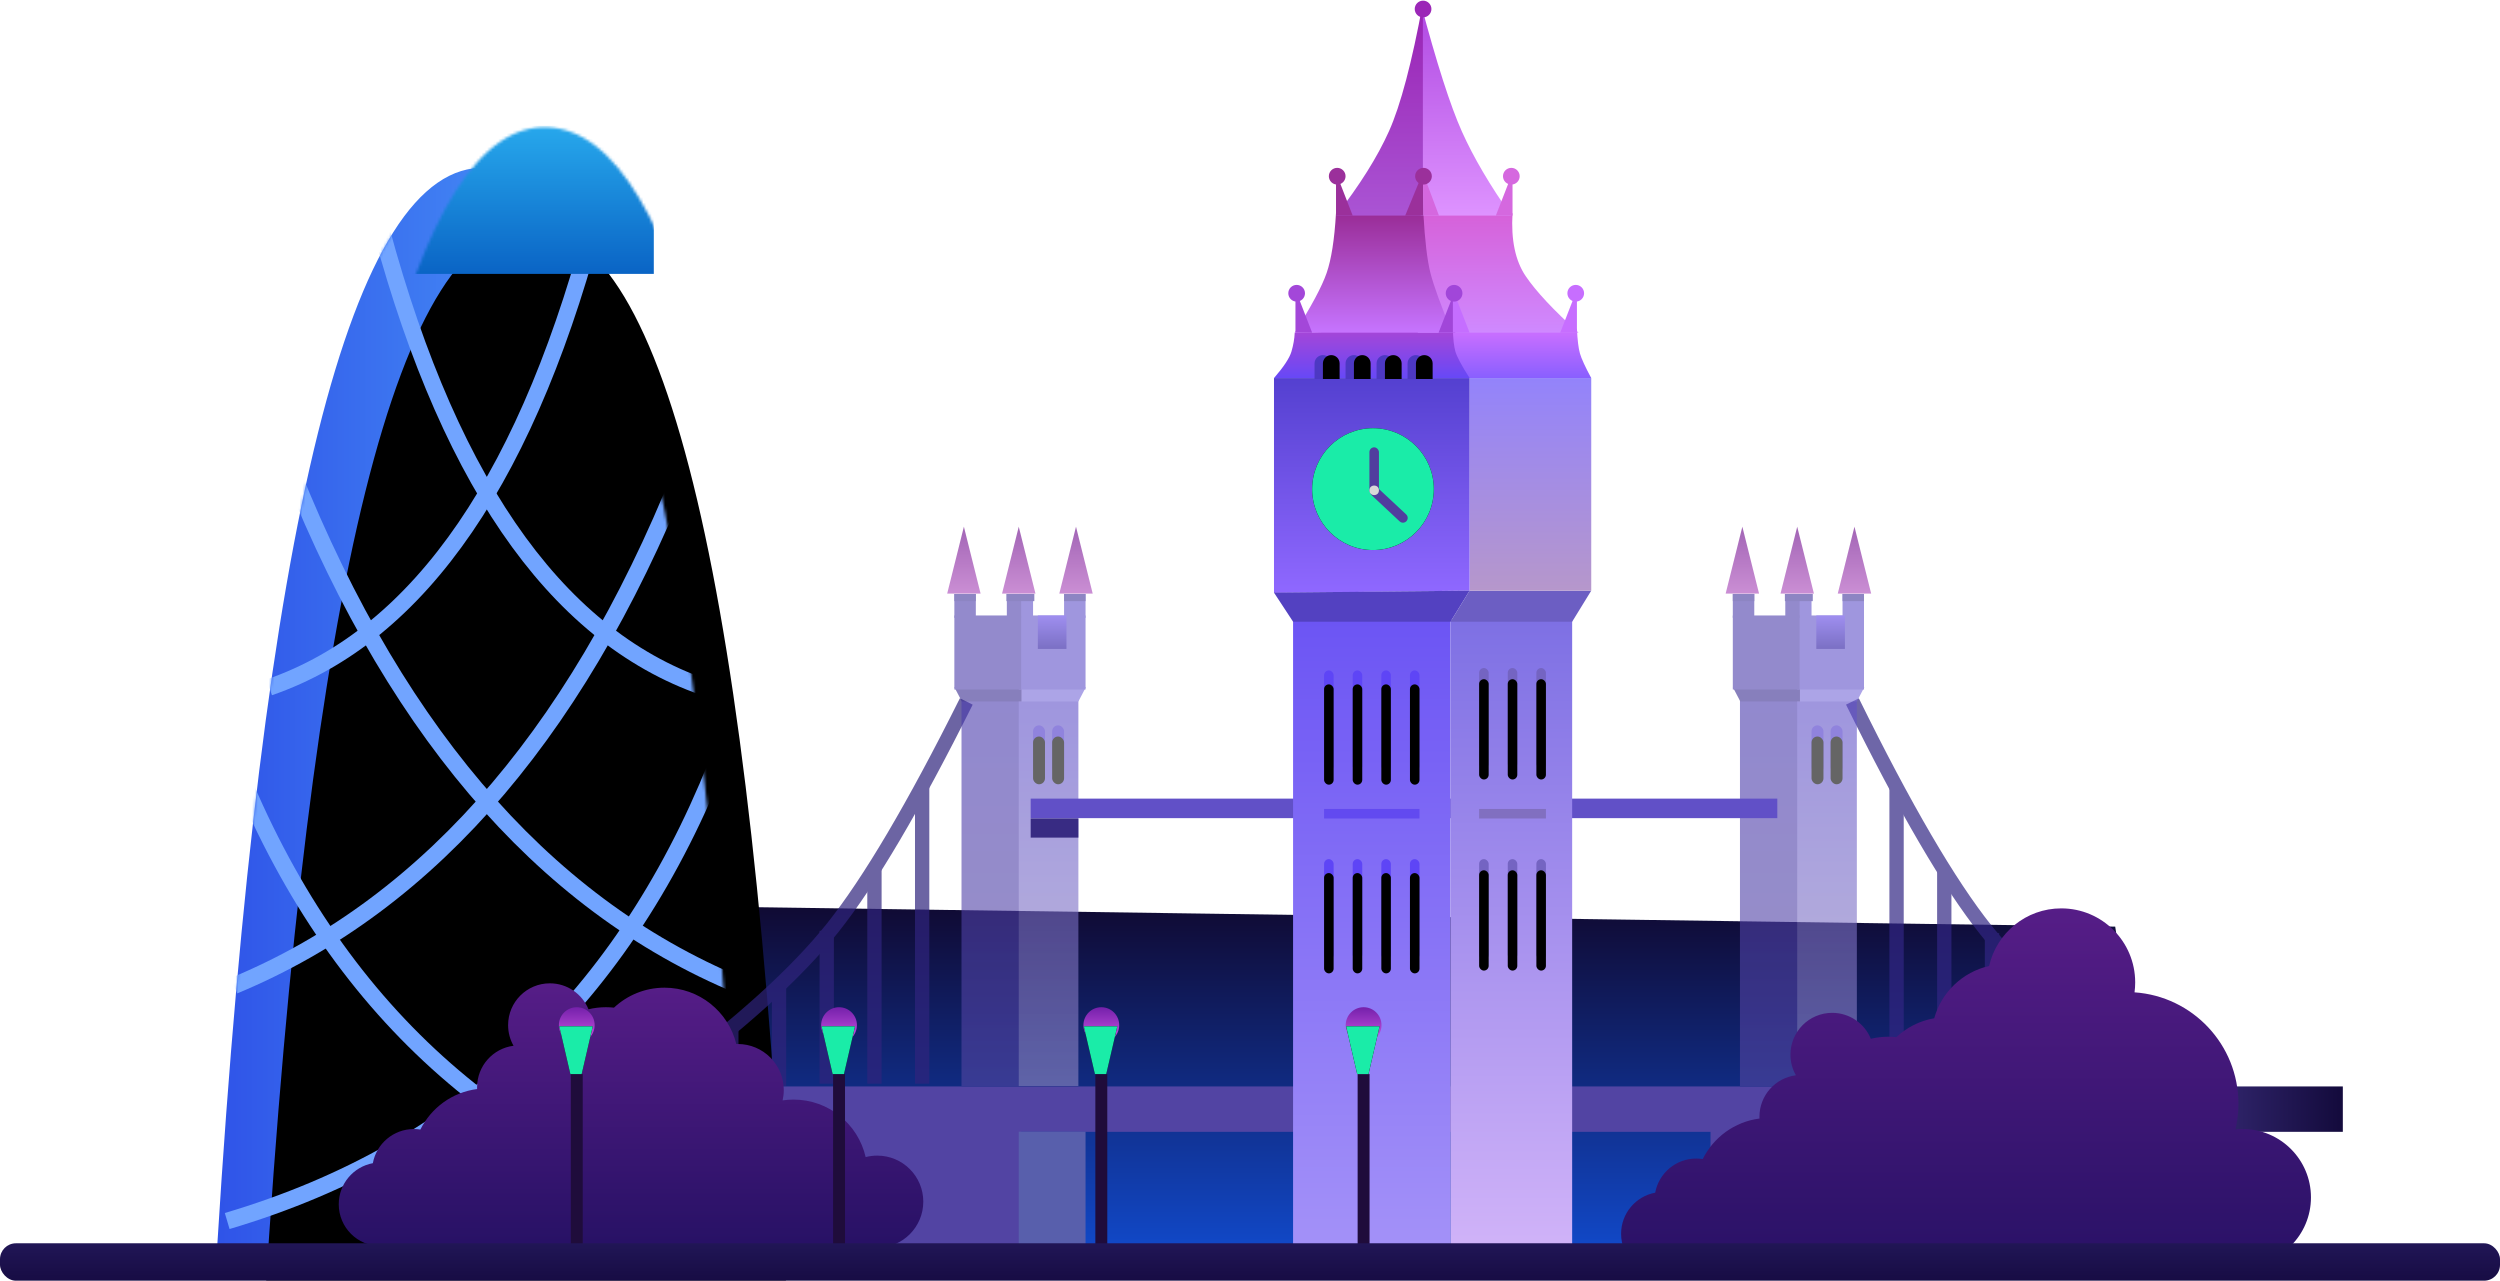 <?xml version="1.0" encoding="UTF-8"?>
<svg width="896px" height="459px" viewBox="0 0 896 459" version="1.1" xmlns="http://www.w3.org/2000/svg" xmlns:xlink="http://www.w3.org/1999/xlink">
    <!-- Generator: Sketch 55.2 (78181) - https://sketchapp.com -->
    <title>Illustration Copy</title>
    <desc>Created with Sketch.</desc>
    <defs>
        <linearGradient x1="50%" y1="0.137%" x2="50%" y2="100%" id="linearGradient-1">
            <stop stop-color="#100A33" offset="0%"></stop>
            <stop stop-color="#1150DA" offset="100%"></stop>
        </linearGradient>
        <linearGradient x1="100%" y1="50%" x2="0.127%" y2="50%" id="linearGradient-2">
            <stop stop-color="#54B4FF" offset="0%"></stop>
            <stop stop-color="#2F53E8" offset="100%"></stop>
        </linearGradient>
        <path d="M96.177,0.52 C144.247,2.518 174.597,131.218 187.225,386.62 L0,386.62 C16.049,127.222 48.108,-1.478 96.177,0.52 Z" id="path-3"></path>
        <filter x="-5.6%" y="-2.7%" width="111.2%" height="105.4%" filterUnits="objectBoundingBox" id="filter-5">
            <feOffset dx="17" dy="21" in="SourceAlpha" result="shadowOffsetInner1"></feOffset>
            <feComposite in="shadowOffsetInner1" in2="SourceAlpha" operator="arithmetic" k2="-1" k3="1" result="shadowInnerInner1"></feComposite>
            <feColorMatrix values="0 0 0 0 0.236   0 0 0 0 0.459   0 0 0 0 0.969  0 0 0 1 0" type="matrix" in="shadowInnerInner1"></feColorMatrix>
        </filter>
        <linearGradient x1="50%" y1="0%" x2="50%" y2="100%" id="linearGradient-6">
            <stop stop-color="#27A8EC" offset="0%"></stop>
            <stop stop-color="#0A64C5" offset="100%"></stop>
        </linearGradient>
        <linearGradient x1="100%" y1="50%" x2="85.995%" y2="50%" id="linearGradient-7">
            <stop stop-color="#140B3D" offset="0%"></stop>
            <stop stop-color="#5244A3" offset="100%"></stop>
        </linearGradient>
        <linearGradient x1="50%" y1="0%" x2="50%" y2="100%" id="linearGradient-8">
            <stop stop-color="#4A3BAE" offset="0%"></stop>
            <stop stop-color="#5345A0" offset="100%"></stop>
        </linearGradient>
        <linearGradient x1="50%" y1="0%" x2="50%" y2="100%" id="linearGradient-9">
            <stop stop-color="#5F50C9" offset="0%"></stop>
            <stop stop-color="#9288C2" offset="100%"></stop>
        </linearGradient>
        <rect id="path-10" x="37.616" y="71.2" width="4.275" height="17.122" rx="2.137"></rect>
        <filter x="-46.8%" y="-11.7%" width="193.6%" height="123.4%" filterUnits="objectBoundingBox" id="filter-11">
            <feOffset dx="0" dy="4" in="SourceAlpha" result="shadowOffsetInner1"></feOffset>
            <feComposite in="shadowOffsetInner1" in2="SourceAlpha" operator="arithmetic" k2="-1" k3="1" result="shadowInnerInner1"></feComposite>
            <feColorMatrix values="0 0 0 0 0.215   0 0 0 0 0.142   0 0 0 0 0.638  0 0 0 1 0" type="matrix" in="shadowInnerInner1"></feColorMatrix>
        </filter>
        <rect id="path-12" x="30.777" y="71.2" width="4.275" height="17.122" rx="2.137"></rect>
        <filter x="-46.8%" y="-11.7%" width="193.6%" height="123.4%" filterUnits="objectBoundingBox" id="filter-13">
            <feOffset dx="0" dy="4" in="SourceAlpha" result="shadowOffsetInner1"></feOffset>
            <feComposite in="shadowOffsetInner1" in2="SourceAlpha" operator="arithmetic" k2="-1" k3="1" result="shadowInnerInner1"></feComposite>
            <feColorMatrix values="0 0 0 0 0.215   0 0 0 0 0.142   0 0 0 0 0.638  0 0 0 1 0" type="matrix" in="shadowInnerInner1"></feColorMatrix>
        </filter>
        <linearGradient x1="50%" y1="0%" x2="50%" y2="100%" id="linearGradient-14">
            <stop stop-color="#650085" offset="0%"></stop>
            <stop stop-color="#A844B8" offset="100%"></stop>
        </linearGradient>
        <linearGradient x1="50%" y1="0%" x2="50%" y2="100%" id="linearGradient-15">
            <stop stop-color="#6045E6" offset="0%"></stop>
            <stop stop-color="#24129D" offset="100%"></stop>
        </linearGradient>
        <rect id="path-16" x="37.616" y="71.2" width="4.275" height="17.122" rx="2.137"></rect>
        <filter x="-46.8%" y="-11.7%" width="193.6%" height="123.4%" filterUnits="objectBoundingBox" id="filter-17">
            <feOffset dx="0" dy="4" in="SourceAlpha" result="shadowOffsetInner1"></feOffset>
            <feComposite in="shadowOffsetInner1" in2="SourceAlpha" operator="arithmetic" k2="-1" k3="1" result="shadowInnerInner1"></feComposite>
            <feColorMatrix values="0 0 0 0 0.215   0 0 0 0 0.142   0 0 0 0 0.638  0 0 0 1 0" type="matrix" in="shadowInnerInner1"></feColorMatrix>
        </filter>
        <rect id="path-18" x="30.777" y="71.2" width="4.275" height="17.122" rx="2.137"></rect>
        <filter x="-46.8%" y="-11.7%" width="193.6%" height="123.4%" filterUnits="objectBoundingBox" id="filter-19">
            <feOffset dx="0" dy="4" in="SourceAlpha" result="shadowOffsetInner1"></feOffset>
            <feComposite in="shadowOffsetInner1" in2="SourceAlpha" operator="arithmetic" k2="-1" k3="1" result="shadowInnerInner1"></feComposite>
            <feColorMatrix values="0 0 0 0 0.215   0 0 0 0 0.142   0 0 0 0 0.638  0 0 0 1 0" type="matrix" in="shadowInnerInner1"></feColorMatrix>
        </filter>
        <linearGradient x1="50%" y1="0%" x2="50%" y2="100%" id="linearGradient-20">
            <stop stop-color="#6C55F4" offset="0%"></stop>
            <stop stop-color="#A391F8" offset="100%"></stop>
        </linearGradient>
        <rect id="path-21" x="0" y="0" width="3.42" height="35.956" rx="1.71"></rect>
        <filter x="-73.1%" y="-7.0%" width="246.2%" height="113.9%" filterUnits="objectBoundingBox" id="filter-22">
            <feOffset dx="0" dy="5" in="SourceAlpha" result="shadowOffsetInner1"></feOffset>
            <feComposite in="shadowOffsetInner1" in2="SourceAlpha" operator="arithmetic" k2="-1" k3="1" result="shadowInnerInner1"></feComposite>
            <feColorMatrix values="0 0 0 0 0.26   0 0 0 0 0.159   0 0 0 0 0.874  0 0 0 1 0" type="matrix" in="shadowInnerInner1"></feColorMatrix>
        </filter>
        <rect id="path-23" x="30.777" y="0" width="3.42" height="35.956" rx="1.71"></rect>
        <filter x="-73.1%" y="-7.0%" width="246.2%" height="113.9%" filterUnits="objectBoundingBox" id="filter-24">
            <feOffset dx="0" dy="5" in="SourceAlpha" result="shadowOffsetInner1"></feOffset>
            <feComposite in="shadowOffsetInner1" in2="SourceAlpha" operator="arithmetic" k2="-1" k3="1" result="shadowInnerInner1"></feComposite>
            <feColorMatrix values="0 0 0 0 0.26   0 0 0 0 0.159   0 0 0 0 0.874  0 0 0 1 0" type="matrix" in="shadowInnerInner1"></feColorMatrix>
        </filter>
        <rect id="path-25" x="10.259" y="0" width="3.42" height="35.956" rx="1.71"></rect>
        <filter x="-73.1%" y="-7.0%" width="246.2%" height="113.9%" filterUnits="objectBoundingBox" id="filter-26">
            <feOffset dx="0" dy="5" in="SourceAlpha" result="shadowOffsetInner1"></feOffset>
            <feComposite in="shadowOffsetInner1" in2="SourceAlpha" operator="arithmetic" k2="-1" k3="1" result="shadowInnerInner1"></feComposite>
            <feColorMatrix values="0 0 0 0 0.26   0 0 0 0 0.159   0 0 0 0 0.874  0 0 0 1 0" type="matrix" in="shadowInnerInner1"></feColorMatrix>
        </filter>
        <rect id="path-27" x="20.518" y="0" width="3.42" height="35.956" rx="1.71"></rect>
        <filter x="-73.1%" y="-7.0%" width="246.2%" height="113.9%" filterUnits="objectBoundingBox" id="filter-28">
            <feOffset dx="0" dy="5" in="SourceAlpha" result="shadowOffsetInner1"></feOffset>
            <feComposite in="shadowOffsetInner1" in2="SourceAlpha" operator="arithmetic" k2="-1" k3="1" result="shadowInnerInner1"></feComposite>
            <feColorMatrix values="0 0 0 0 0.26   0 0 0 0 0.159   0 0 0 0 0.874  0 0 0 1 0" type="matrix" in="shadowInnerInner1"></feColorMatrix>
        </filter>
        <rect id="path-29" x="0" y="0" width="3.42" height="35.956" rx="1.71"></rect>
        <filter x="-73.1%" y="-7.0%" width="246.2%" height="113.9%" filterUnits="objectBoundingBox" id="filter-30">
            <feOffset dx="0" dy="5" in="SourceAlpha" result="shadowOffsetInner1"></feOffset>
            <feComposite in="shadowOffsetInner1" in2="SourceAlpha" operator="arithmetic" k2="-1" k3="1" result="shadowInnerInner1"></feComposite>
            <feColorMatrix values="0 0 0 0 0.26   0 0 0 0 0.159   0 0 0 0 0.874  0 0 0 1 0" type="matrix" in="shadowInnerInner1"></feColorMatrix>
        </filter>
        <rect id="path-31" x="30.777" y="0" width="3.42" height="35.956" rx="1.71"></rect>
        <filter x="-73.1%" y="-7.0%" width="246.2%" height="113.9%" filterUnits="objectBoundingBox" id="filter-32">
            <feOffset dx="0" dy="5" in="SourceAlpha" result="shadowOffsetInner1"></feOffset>
            <feComposite in="shadowOffsetInner1" in2="SourceAlpha" operator="arithmetic" k2="-1" k3="1" result="shadowInnerInner1"></feComposite>
            <feColorMatrix values="0 0 0 0 0.26   0 0 0 0 0.159   0 0 0 0 0.874  0 0 0 1 0" type="matrix" in="shadowInnerInner1"></feColorMatrix>
        </filter>
        <rect id="path-33" x="10.259" y="0" width="3.42" height="35.956" rx="1.71"></rect>
        <filter x="-73.1%" y="-7.0%" width="246.2%" height="113.9%" filterUnits="objectBoundingBox" id="filter-34">
            <feOffset dx="0" dy="5" in="SourceAlpha" result="shadowOffsetInner1"></feOffset>
            <feComposite in="shadowOffsetInner1" in2="SourceAlpha" operator="arithmetic" k2="-1" k3="1" result="shadowInnerInner1"></feComposite>
            <feColorMatrix values="0 0 0 0 0.26   0 0 0 0 0.159   0 0 0 0 0.874  0 0 0 1 0" type="matrix" in="shadowInnerInner1"></feColorMatrix>
        </filter>
        <rect id="path-35" x="20.518" y="0" width="3.42" height="35.956" rx="1.71"></rect>
        <filter x="-73.1%" y="-7.0%" width="246.2%" height="113.9%" filterUnits="objectBoundingBox" id="filter-36">
            <feOffset dx="0" dy="5" in="SourceAlpha" result="shadowOffsetInner1"></feOffset>
            <feComposite in="shadowOffsetInner1" in2="SourceAlpha" operator="arithmetic" k2="-1" k3="1" result="shadowInnerInner1"></feComposite>
            <feColorMatrix values="0 0 0 0 0.26   0 0 0 0 0.159   0 0 0 0 0.874  0 0 0 1 0" type="matrix" in="shadowInnerInner1"></feColorMatrix>
        </filter>
        <linearGradient x1="50%" y1="0%" x2="50%" y2="99.116%" id="linearGradient-37">
            <stop stop-color="#7E70E4" offset="0%"></stop>
            <stop stop-color="#CFB2F8" offset="100%"></stop>
        </linearGradient>
        <rect id="path-38" x="0" y="0" width="3.42" height="35.956" rx="1.71"></rect>
        <filter x="-58.5%" y="-5.6%" width="217.0%" height="111.1%" filterUnits="objectBoundingBox" id="filter-39">
            <feOffset dx="0" dy="4" in="SourceAlpha" result="shadowOffsetInner1"></feOffset>
            <feComposite in="shadowOffsetInner1" in2="SourceAlpha" operator="arithmetic" k2="-1" k3="1" result="shadowInnerInner1"></feComposite>
            <feColorMatrix values="0 0 0 0 0.388   0 0 0 0 0.321   0 0 0 0 0.719  0 0 0 1 0" type="matrix" in="shadowInnerInner1"></feColorMatrix>
        </filter>
        <rect id="path-40" x="10.259" y="0" width="3.42" height="35.956" rx="1.71"></rect>
        <filter x="-58.5%" y="-5.6%" width="217.0%" height="111.1%" filterUnits="objectBoundingBox" id="filter-41">
            <feOffset dx="0" dy="4" in="SourceAlpha" result="shadowOffsetInner1"></feOffset>
            <feComposite in="shadowOffsetInner1" in2="SourceAlpha" operator="arithmetic" k2="-1" k3="1" result="shadowInnerInner1"></feComposite>
            <feColorMatrix values="0 0 0 0 0.388   0 0 0 0 0.321   0 0 0 0 0.719  0 0 0 1 0" type="matrix" in="shadowInnerInner1"></feColorMatrix>
        </filter>
        <rect id="path-42" x="20.518" y="0" width="3.42" height="35.956" rx="1.71"></rect>
        <filter x="-58.5%" y="-5.6%" width="217.0%" height="111.1%" filterUnits="objectBoundingBox" id="filter-43">
            <feOffset dx="0" dy="4" in="SourceAlpha" result="shadowOffsetInner1"></feOffset>
            <feComposite in="shadowOffsetInner1" in2="SourceAlpha" operator="arithmetic" k2="-1" k3="1" result="shadowInnerInner1"></feComposite>
            <feColorMatrix values="0 0 0 0 0.388   0 0 0 0 0.321   0 0 0 0 0.719  0 0 0 1 0" type="matrix" in="shadowInnerInner1"></feColorMatrix>
        </filter>
        <rect id="path-44" x="0" y="0" width="3.42" height="35.956" rx="1.71"></rect>
        <filter x="-58.5%" y="-5.6%" width="217.0%" height="111.1%" filterUnits="objectBoundingBox" id="filter-45">
            <feOffset dx="0" dy="4" in="SourceAlpha" result="shadowOffsetInner1"></feOffset>
            <feComposite in="shadowOffsetInner1" in2="SourceAlpha" operator="arithmetic" k2="-1" k3="1" result="shadowInnerInner1"></feComposite>
            <feColorMatrix values="0 0 0 0 0.388   0 0 0 0 0.321   0 0 0 0 0.719  0 0 0 1 0" type="matrix" in="shadowInnerInner1"></feColorMatrix>
        </filter>
        <rect id="path-46" x="10.259" y="0" width="3.42" height="35.956" rx="1.71"></rect>
        <filter x="-58.5%" y="-5.6%" width="217.0%" height="111.1%" filterUnits="objectBoundingBox" id="filter-47">
            <feOffset dx="0" dy="4" in="SourceAlpha" result="shadowOffsetInner1"></feOffset>
            <feComposite in="shadowOffsetInner1" in2="SourceAlpha" operator="arithmetic" k2="-1" k3="1" result="shadowInnerInner1"></feComposite>
            <feColorMatrix values="0 0 0 0 0.388   0 0 0 0 0.321   0 0 0 0 0.719  0 0 0 1 0" type="matrix" in="shadowInnerInner1"></feColorMatrix>
        </filter>
        <rect id="path-48" x="20.518" y="0" width="3.42" height="35.956" rx="1.71"></rect>
        <filter x="-58.5%" y="-5.6%" width="217.0%" height="111.1%" filterUnits="objectBoundingBox" id="filter-49">
            <feOffset dx="0" dy="4" in="SourceAlpha" result="shadowOffsetInner1"></feOffset>
            <feComposite in="shadowOffsetInner1" in2="SourceAlpha" operator="arithmetic" k2="-1" k3="1" result="shadowInnerInner1"></feComposite>
            <feColorMatrix values="0 0 0 0 0.388   0 0 0 0 0.321   0 0 0 0 0.719  0 0 0 1 0" type="matrix" in="shadowInnerInner1"></feColorMatrix>
        </filter>
        <linearGradient x1="50%" y1="0%" x2="50%" y2="100%" id="linearGradient-50">
            <stop stop-color="#9383FB" offset="0%"></stop>
            <stop stop-color="#B697CB" offset="100%"></stop>
        </linearGradient>
        <linearGradient x1="50%" y1="0%" x2="50%" y2="100%" id="linearGradient-51">
            <stop stop-color="#5440D0" offset="0%"></stop>
            <stop stop-color="#8F68FF" offset="100%"></stop>
        </linearGradient>
        <ellipse id="path-52" cx="35.479" cy="176.304" rx="21.8" ry="21.83"></ellipse>
        <filter x="-48.2%" y="-48.1%" width="196.3%" height="196.2%" filterUnits="objectBoundingBox" id="filter-53">
            <feOffset dx="0" dy="0" in="SourceAlpha" result="shadowOffsetOuter1"></feOffset>
            <feGaussianBlur stdDeviation="7" in="shadowOffsetOuter1" result="shadowBlurOuter1"></feGaussianBlur>
            <feColorMatrix values="0 0 0 0 0.102   0 0 0 0 0.925   0 0 0 0 0.659  0 0 0 1 0" type="matrix" in="shadowBlurOuter1"></feColorMatrix>
        </filter>
        <linearGradient x1="50%" y1="0%" x2="50%" y2="100%" id="linearGradient-54">
            <stop stop-color="#CE70FF" offset="0%"></stop>
            <stop stop-color="#895FFF" offset="100%"></stop>
        </linearGradient>
        <linearGradient x1="50%" y1="0%" x2="50%" y2="98.492%" id="linearGradient-55">
            <stop stop-color="#A946D6" offset="0%"></stop>
            <stop stop-color="#6848F6" offset="100%"></stop>
        </linearGradient>
        <path d="M17.526,128.271 C19.178,128.271 20.518,129.61 20.518,131.263 L20.518,136.832 L14.533,136.832 L14.533,131.263 C14.533,129.61 15.873,128.271 17.526,128.271 Z" id="path-56"></path>
        <filter x="-25.1%" y="-17.5%" width="150.1%" height="135.0%" filterUnits="objectBoundingBox" id="filter-57">
            <feOffset dx="3" dy="0" in="SourceAlpha" result="shadowOffsetInner1"></feOffset>
            <feComposite in="shadowOffsetInner1" in2="SourceAlpha" operator="arithmetic" k2="-1" k3="1" result="shadowInnerInner1"></feComposite>
            <feColorMatrix values="0 0 0 0 0.236   0 0 0 0 0.187   0 0 0 0 0.503  0 0 0 1 0" type="matrix" in="shadowInnerInner1"></feColorMatrix>
        </filter>
        <path d="M28.64,128.271 C30.292,128.271 31.632,129.61 31.632,131.263 L31.632,136.832 L25.647,136.832 L25.647,131.263 C25.647,129.61 26.987,128.271 28.64,128.271 Z" id="path-58"></path>
        <filter x="-25.1%" y="-17.5%" width="150.1%" height="135.0%" filterUnits="objectBoundingBox" id="filter-59">
            <feOffset dx="3" dy="0" in="SourceAlpha" result="shadowOffsetInner1"></feOffset>
            <feComposite in="shadowOffsetInner1" in2="SourceAlpha" operator="arithmetic" k2="-1" k3="1" result="shadowInnerInner1"></feComposite>
            <feColorMatrix values="0 0 0 0 0.236   0 0 0 0 0.187   0 0 0 0 0.503  0 0 0 1 0" type="matrix" in="shadowInnerInner1"></feColorMatrix>
        </filter>
        <path d="M39.753,128.271 C41.406,128.271 42.746,129.61 42.746,131.263 L42.746,136.832 L36.761,136.832 L36.761,131.263 C36.761,129.61 38.101,128.271 39.753,128.271 Z" id="path-60"></path>
        <filter x="-25.1%" y="-17.5%" width="150.1%" height="135.0%" filterUnits="objectBoundingBox" id="filter-61">
            <feOffset dx="3" dy="0" in="SourceAlpha" result="shadowOffsetInner1"></feOffset>
            <feComposite in="shadowOffsetInner1" in2="SourceAlpha" operator="arithmetic" k2="-1" k3="1" result="shadowInnerInner1"></feComposite>
            <feColorMatrix values="0 0 0 0 0.236   0 0 0 0 0.187   0 0 0 0 0.503  0 0 0 1 0" type="matrix" in="shadowInnerInner1"></feColorMatrix>
        </filter>
        <path d="M50.867,128.271 C52.52,128.271 53.859,129.61 53.859,131.263 L53.859,136.832 L47.875,136.832 L47.875,131.263 C47.875,129.61 49.215,128.271 50.867,128.271 Z" id="path-62"></path>
        <filter x="-25.1%" y="-17.5%" width="150.1%" height="135.0%" filterUnits="objectBoundingBox" id="filter-63">
            <feOffset dx="3" dy="0" in="SourceAlpha" result="shadowOffsetInner1"></feOffset>
            <feComposite in="shadowOffsetInner1" in2="SourceAlpha" operator="arithmetic" k2="-1" k3="1" result="shadowInnerInner1"></feComposite>
            <feColorMatrix values="0 0 0 0 0.236   0 0 0 0 0.187   0 0 0 0 0.503  0 0 0 1 0" type="matrix" in="shadowInnerInner1"></feColorMatrix>
        </filter>
        <linearGradient x1="50%" y1="0%" x2="50%" y2="100%" id="linearGradient-64">
            <stop stop-color="#D661D9" offset="0%"></stop>
            <stop stop-color="#CF89FF" offset="100%"></stop>
        </linearGradient>
        <linearGradient x1="50%" y1="0%" x2="50%" y2="100%" id="linearGradient-65">
            <stop stop-color="#992C96" offset="0%"></stop>
            <stop stop-color="#C674FF" offset="100%"></stop>
        </linearGradient>
        <linearGradient x1="50%" y1="0%" x2="50%" y2="100%" id="linearGradient-66">
            <stop stop-color="#AF48E1" offset="0%"></stop>
            <stop stop-color="#DE93FF" offset="100%"></stop>
        </linearGradient>
        <linearGradient x1="50%" y1="0%" x2="50%" y2="100%" id="linearGradient-67">
            <stop stop-color="#9922B3" offset="0%"></stop>
            <stop stop-color="#AA54D4" offset="100%"></stop>
        </linearGradient>
        <linearGradient x1="50%" y1="0%" x2="50%" y2="100%" id="linearGradient-68">
            <stop stop-color="#561D87" offset="0%"></stop>
            <stop stop-color="#271165" offset="100%"></stop>
        </linearGradient>
        <linearGradient x1="50%" y1="0%" x2="50%" y2="100%" id="linearGradient-69">
            <stop stop-color="#561D87" offset="0%"></stop>
            <stop stop-color="#271165" offset="100%"></stop>
        </linearGradient>
        <linearGradient x1="50%" y1="0.752%" x2="50%" y2="100%" id="linearGradient-70">
            <stop stop-color="#7521AB" offset="0%"></stop>
            <stop stop-color="#CF55E5" offset="100%"></stop>
        </linearGradient>
        <polygon id="path-71" points="1 6.849 13 6.849 9.027 23.971 4.973 23.971"></polygon>
        <filter x="-150.0%" y="-105.1%" width="400.0%" height="310.3%" filterUnits="objectBoundingBox" id="filter-72">
            <feOffset dx="0" dy="0" in="SourceAlpha" result="shadowOffsetOuter1"></feOffset>
            <feGaussianBlur stdDeviation="6" in="shadowOffsetOuter1" result="shadowBlurOuter1"></feGaussianBlur>
            <feColorMatrix values="0 0 0 0 0.102   0 0 0 0 0.925   0 0 0 0 0.659  0 0 0 1 0" type="matrix" in="shadowBlurOuter1"></feColorMatrix>
        </filter>
        <polygon id="path-73" points="1 6.849 13 6.849 9.027 23.971 4.973 23.971"></polygon>
        <filter x="-150.0%" y="-105.1%" width="400.0%" height="310.3%" filterUnits="objectBoundingBox" id="filter-74">
            <feOffset dx="0" dy="0" in="SourceAlpha" result="shadowOffsetOuter1"></feOffset>
            <feGaussianBlur stdDeviation="6" in="shadowOffsetOuter1" result="shadowBlurOuter1"></feGaussianBlur>
            <feColorMatrix values="0 0 0 0 0.102   0 0 0 0 0.925   0 0 0 0 0.659  0 0 0 1 0" type="matrix" in="shadowBlurOuter1"></feColorMatrix>
        </filter>
        <polygon id="path-75" points="1 6.849 13 6.849 9.027 23.971 4.973 23.971"></polygon>
        <filter x="-150.0%" y="-105.1%" width="400.0%" height="310.3%" filterUnits="objectBoundingBox" id="filter-76">
            <feOffset dx="0" dy="0" in="SourceAlpha" result="shadowOffsetOuter1"></feOffset>
            <feGaussianBlur stdDeviation="6" in="shadowOffsetOuter1" result="shadowBlurOuter1"></feGaussianBlur>
            <feColorMatrix values="0 0 0 0 0.102   0 0 0 0 0.925   0 0 0 0 0.659  0 0 0 1 0" type="matrix" in="shadowBlurOuter1"></feColorMatrix>
        </filter>
        <polygon id="path-77" points="1 6.849 13 6.849 9.027 23.971 4.973 23.971"></polygon>
        <filter x="-150.0%" y="-105.1%" width="400.0%" height="310.3%" filterUnits="objectBoundingBox" id="filter-78">
            <feOffset dx="0" dy="0" in="SourceAlpha" result="shadowOffsetOuter1"></feOffset>
            <feGaussianBlur stdDeviation="6" in="shadowOffsetOuter1" result="shadowBlurOuter1"></feGaussianBlur>
            <feColorMatrix values="0 0 0 0 0.102   0 0 0 0 0.925   0 0 0 0 0.659  0 0 0 1 0" type="matrix" in="shadowBlurOuter1"></feColorMatrix>
        </filter>
        <linearGradient x1="50%" y1="0%" x2="50%" y2="100%" id="linearGradient-79">
            <stop stop-color="#211656" offset="0%"></stop>
            <stop stop-color="#170C44" offset="100%"></stop>
        </linearGradient>
    </defs>
    <g id="Page-1" stroke="none" stroke-width="1" fill="none" fill-rule="evenodd">
        <g id="Grakn-Presentation1" transform="translate(-1398, -4270)">
            <g id="6th-Section" transform="translate(0, 4229)">
                <g id="Illustration-Copy" transform="translate(1398, 40)">
                    <g id="Group-45" transform="translate(77.873, 60.639)">
                        <g id="Rectangle">
                            <path d="M145.659,264.833 L680.215,272.461 C686.174,312.464 691.671,341.21 696.706,358.7 C701.742,376.19 696.245,383.473 680.215,380.55 C665.428,390.237 625.242,396.028 559.657,397.924 C372.714,403.329 272.126,382.859 160.341,382.859 C-95.574,382.859 134.853,310.479 155.473,293.105 C169.219,281.522 165.948,272.098 145.659,264.833 Z" fill="url(#linearGradient-1)"></path>
                            <mask id="mask-4" fill="white">
                                <use xlink:href="#path-3"></use>
                            </mask>
                            <g id="Mask">
                                <use fill="url(#linearGradient-2)" fill-rule="evenodd" xlink:href="#path-3"></use>
                                <use fill="black" fill-opacity="1" filter="url(#filter-5)" xlink:href="#path-3"></use>
                            </g>
                            <g id="Group-46-Copy" mask="url(#mask-4)" stroke="#71A4FF" stroke-width="5.985">
                                <g transform="translate(92.725, 196.198) scale(-1, 1) translate(-92.725, -196.198) translate(3.225, 13.698)">
                                    <path d="M12.098,86.466 C49.999,185.773 104.714,250.266 176.241,279.944" id="Path-6"></path>
                                    <path d="M0,192.198 C33.342,281.517 92.9,338.876 178.676,364.273" id="Path-6-Copy-2"></path>
                                    <path d="M0,192.198 C33.342,281.517 92.9,338.876 178.676,364.273" id="Path-6-Copy-3" transform="translate(89.338, 278.235) scale(-1, 1) translate(-89.338, -278.235) "></path>
                                    <path d="M45.44,-9.09494702e-13 C69.923,96.561 109.314,154.232 163.613,173.012" id="Path-6-Copy"></path>
                                </g>
                            </g>
                            <g id="Group-46-Copy-2" mask="url(#mask-4)" stroke="#71A4FF" stroke-width="5.985">
                                <g transform="translate(22.984, 13.698)">
                                    <path d="M0.098,86.466 C37.999,185.773 92.714,250.266 164.241,279.944" id="Path-6"></path>
                                    <path d="M33.44,-9.09494702e-13 C57.923,96.561 97.314,154.232 151.613,173.012" id="Path-6-Copy"></path>
                                </g>
                            </g>
                            <rect fill="url(#linearGradient-6)" mask="url(#mask-4)" x="22.228" y="-14.554" width="134.221" height="53.078"></rect>
                        </g>
                    </g>
                    <g id="Group-40" transform="translate(151.395, 189.766)">
                        <g id="Group-43" opacity="0.702" transform="translate(512.519, 62.639)">
                            <path d="M0,0 C18.738,38.106 34.695,65.426 47.873,81.959 C61.05,98.492 81.711,117.116 109.856,137.832" id="Path-5" stroke="#312583" stroke-width="5.13"></path>
                            <g id="Group-42" transform="translate(13.251, 30.82)" fill="#312583">
                                <rect id="Rectangle" x="0" y="0" width="5.129" height="107.012"></rect>
                                <rect id="Rectangle-Copy-72" x="17.098" y="29.963" width="5.129" height="77.049"></rect>
                                <rect id="Rectangle-Copy-73" x="51.295" y="71.056" width="5.129" height="36.812"></rect>
                                <rect id="Rectangle-Copy-74" x="34.196" y="52.222" width="5.129" height="54.79"></rect>
                                <rect id="Rectangle-Copy-75" x="68.393" y="86.466" width="5.129" height="21.402"></rect>
                            </g>
                        </g>
                        <g id="Group-43-Copy" opacity="0.704" transform="translate(139.92, 131.283) scale(-1, 1) translate(-139.92, -131.283) translate(84.92, 61.783)">
                            <path d="M0,0.856 C18.738,38.392 34.695,65.426 47.873,81.959 C61.05,98.492 81.711,117.116 109.856,137.832" id="Path-5" stroke="#2F237C" stroke-width="5.13"></path>
                            <g id="Group-42" transform="translate(13.251, 30.82)" fill="#2F237C">
                                <rect id="Rectangle" x="0" y="0" width="5.129" height="107.012"></rect>
                                <rect id="Rectangle-Copy-72" x="17.098" y="29.963" width="5.129" height="77.049"></rect>
                                <rect id="Rectangle-Copy-73" x="51.295" y="71.056" width="5.129" height="36.812"></rect>
                                <rect id="Rectangle-Copy-74" x="34.196" y="52.222" width="5.129" height="54.79"></rect>
                                <rect id="Rectangle-Copy-75" x="68.393" y="86.466" width="5.129" height="21.402"></rect>
                            </g>
                        </g>
                        <rect id="Rectangle" fill="url(#linearGradient-7)" x="33.275" y="200.615" width="655" height="16.266"></rect>
                        <rect id="Rectangle" fill="#5244A3" x="461.652" y="215.024" width="42.746" height="42.805"></rect>
                        <rect id="Rectangle-Copy-76" fill="#9086C3" transform="translate(515.511, 236.427) scale(-1, 1) translate(-515.511, -236.427) " x="503.542" y="215.024" width="23.938" height="42.805"></rect>
                        <rect id="Rectangle-Copy-78" fill="#5244A3" x="0" y="215.024" width="214.583" height="42.805"></rect>
                        <rect id="Rectangle-Copy-77" fill="#585FAC" transform="translate(225.696, 237.329) scale(-1, 1) translate(-225.696, -237.329) " x="213.728" y="216.829" width="23.938" height="41"></rect>
                        <g id="Group-41-Copy" opacity="0.602" transform="translate(188.08, 0)">
                            <rect id="Rectangle" fill="url(#linearGradient-8)" x="5.129" y="61.783" width="21.373" height="138.688"></rect>
                            <rect id="Rectangle-Copy-60" fill="url(#linearGradient-9)" x="25.647" y="61.783" width="21.373" height="138.688"></rect>
                            <g id="Rectangle">
                                <use fill="#4731C7" fill-rule="evenodd" xlink:href="#path-10"></use>
                                <use fill="black" fill-opacity="1" filter="url(#filter-11)" xlink:href="#path-10"></use>
                            </g>
                            <g id="Rectangle-Copy-64">
                                <use fill="#4731C7" fill-rule="evenodd" xlink:href="#path-12"></use>
                                <use fill="black" fill-opacity="1" filter="url(#filter-13)" xlink:href="#path-12"></use>
                            </g>
                            <polygon id="Rectangle-Copy-61" fill="#7668D7" transform="translate(37.677, 60.071) scale(1, -1) translate(-37.677, -60.071) " points="25.647 57.502 47.02 57.502 49.708 62.639 25.647 62.639"></polygon>
                            <polygon id="Rectangle-Copy-62" fill="#392B90" transform="translate(14.595, 60.071) scale(-1, -1) translate(-14.595, -60.071) " points="2.565 57.502 23.938 57.502 26.625 62.639 2.565 62.639"></polygon>
                            <rect id="Rectangle" fill="#6051C8" x="25.647" y="31.82" width="23.938" height="26.539"></rect>
                            <rect id="Rectangle" fill="#6051C8" x="25.647" y="24.115" width="5.129" height="8.561"></rect>
                            <rect id="Rectangle-Copy-66" fill="#4C3DAB" x="21.373" y="24.115" width="5.129" height="8.561"></rect>
                            <rect id="Rectangle-Copy-70" fill="#43359C" x="21.228" y="24.115" width="10" height="2.568"></rect>
                            <polygon id="Rectangle" fill="url(#linearGradient-14)" points="25.647 0 31.632 23.971 19.663 23.971"></polygon>
                            <polygon id="Rectangle-Copy-68" fill="url(#linearGradient-14)" points="46.165 0 52.15 23.971 40.181 23.971"></polygon>
                            <polygon id="Rectangle-Copy-69" fill="url(#linearGradient-14)" points="5.984 0 11.969 23.971 0 23.971"></polygon>
                            <rect id="Rectangle-Copy-67" fill="#4C3DAB" x="2.565" y="24.115" width="7.694" height="8.561"></rect>
                            <rect id="Rectangle-Copy-65" fill="#6051C8" x="41.891" y="24.115" width="7.694" height="8.561"></rect>
                            <rect id="Rectangle-Copy-70" fill="#43359C" x="2.565" y="24.115" width="7.694" height="2.568"></rect>
                            <rect id="Rectangle" fill="url(#linearGradient-15)" x="32.487" y="31.82" width="10.259" height="11.985"></rect>
                            <rect id="Rectangle-Copy-63" fill="#4C3DAB" x="2.565" y="31.82" width="23.938" height="26.539"></rect>
                            <rect id="Rectangle-Copy-71" fill="#43359C" x="41.891" y="24.115" width="7.694" height="2.568"></rect>
                        </g>
                        <g id="Group-41-Copy-2" opacity="0.602" transform="translate(467.08, 0)">
                            <rect id="Rectangle" fill="url(#linearGradient-8)" x="5.129" y="61.783" width="21.373" height="138.688"></rect>
                            <rect id="Rectangle-Copy-60" fill="url(#linearGradient-9)" x="25.647" y="61.783" width="21.373" height="138.688"></rect>
                            <g id="Rectangle">
                                <use fill="#4731C7" fill-rule="evenodd" xlink:href="#path-16"></use>
                                <use fill="black" fill-opacity="1" filter="url(#filter-17)" xlink:href="#path-16"></use>
                            </g>
                            <g id="Rectangle-Copy-64">
                                <use fill="#4731C7" fill-rule="evenodd" xlink:href="#path-18"></use>
                                <use fill="black" fill-opacity="1" filter="url(#filter-19)" xlink:href="#path-18"></use>
                            </g>
                            <polygon id="Rectangle-Copy-61" fill="#7668D7" transform="translate(37.677, 60.071) scale(1, -1) translate(-37.677, -60.071) " points="25.647 57.502 47.02 57.502 49.708 62.639 25.647 62.639"></polygon>
                            <polygon id="Rectangle-Copy-62" fill="#392B90" transform="translate(14.595, 60.071) scale(-1, -1) translate(-14.595, -60.071) " points="2.565 57.502 23.938 57.502 26.625 62.639 2.565 62.639"></polygon>
                            <rect id="Rectangle" fill="#6051C8" x="25.647" y="31.82" width="23.938" height="26.539"></rect>
                            <rect id="Rectangle" fill="#6051C8" x="25.647" y="24.115" width="5.129" height="8.561"></rect>
                            <rect id="Rectangle-Copy-66" fill="#4C3DAB" x="21.373" y="24.115" width="5.129" height="8.561"></rect>
                            <rect id="Rectangle-Copy-70" fill="#43359C" x="21.228" y="24.115" width="10" height="2.568"></rect>
                            <polygon id="Rectangle" fill="url(#linearGradient-14)" points="25.647 0 31.632 23.971 19.663 23.971"></polygon>
                            <polygon id="Rectangle-Copy-68" fill="url(#linearGradient-14)" points="46.165 0 52.15 23.971 40.181 23.971"></polygon>
                            <polygon id="Rectangle-Copy-69" fill="url(#linearGradient-14)" points="5.984 0 11.969 23.971 0 23.971"></polygon>
                            <rect id="Rectangle-Copy-67" fill="#4C3DAB" x="2.565" y="24.115" width="7.694" height="8.561"></rect>
                            <rect id="Rectangle-Copy-65" fill="#6051C8" x="41.891" y="24.115" width="7.694" height="8.561"></rect>
                            <rect id="Rectangle-Copy-70" fill="#43359C" x="2.565" y="24.115" width="7.694" height="2.568"></rect>
                            <rect id="Rectangle" fill="url(#linearGradient-15)" x="32.487" y="31.82" width="10.259" height="11.985"></rect>
                            <rect id="Rectangle-Copy-63" fill="#4C3DAB" x="2.565" y="31.82" width="23.938" height="26.539"></rect>
                            <rect id="Rectangle-Copy-71" fill="#43359C" x="41.891" y="24.115" width="7.694" height="2.568"></rect>
                        </g>
                        <rect id="Rectangle" fill="#6150C7" x="218.002" y="97.459" width="267.587" height="7"></rect>
                        <rect id="Rectangle" fill="#382B83" x="218.002" y="104.588" width="17.098" height="6.849"></rect>
                    </g>
                    <g id="Group-37" transform="translate(456.598, 0)">
                        <rect id="Rectangle" fill="url(#linearGradient-20)" x="6.839" y="223.298" width="56.424" height="224.298"></rect>
                        <g id="Group-38" transform="translate(17.953, 241.276)">
                            <g id="Rectangle">
                                <use fill="#5E45F6" fill-rule="evenodd" xlink:href="#path-21"></use>
                                <use fill="black" fill-opacity="1" filter="url(#filter-22)" xlink:href="#path-21"></use>
                            </g>
                            <g id="Rectangle-Copy-48">
                                <use fill="#5E45F6" fill-rule="evenodd" xlink:href="#path-23"></use>
                                <use fill="black" fill-opacity="1" filter="url(#filter-24)" xlink:href="#path-23"></use>
                            </g>
                            <g id="Rectangle-Copy-49">
                                <use fill="#5E45F6" fill-rule="evenodd" xlink:href="#path-25"></use>
                                <use fill="black" fill-opacity="1" filter="url(#filter-26)" xlink:href="#path-25"></use>
                            </g>
                            <g id="Rectangle-Copy-50">
                                <use fill="#5E45F6" fill-rule="evenodd" xlink:href="#path-27"></use>
                                <use fill="black" fill-opacity="1" filter="url(#filter-28)" xlink:href="#path-27"></use>
                            </g>
                        </g>
                        <g id="Group-38-Copy" transform="translate(17.953, 308.907)">
                            <g id="Rectangle">
                                <use fill="#5E45F6" fill-rule="evenodd" xlink:href="#path-29"></use>
                                <use fill="black" fill-opacity="1" filter="url(#filter-30)" xlink:href="#path-29"></use>
                            </g>
                            <g id="Rectangle-Copy-48">
                                <use fill="#5E45F6" fill-rule="evenodd" xlink:href="#path-31"></use>
                                <use fill="black" fill-opacity="1" filter="url(#filter-32)" xlink:href="#path-31"></use>
                            </g>
                            <g id="Rectangle-Copy-49">
                                <use fill="#5E45F6" fill-rule="evenodd" xlink:href="#path-33"></use>
                                <use fill="black" fill-opacity="1" filter="url(#filter-34)" xlink:href="#path-33"></use>
                            </g>
                            <g id="Rectangle-Copy-50">
                                <use fill="#5E45F6" fill-rule="evenodd" xlink:href="#path-35"></use>
                                <use fill="black" fill-opacity="1" filter="url(#filter-36)" xlink:href="#path-35"></use>
                            </g>
                        </g>
                        <rect id="Rectangle" fill="#A3A3A3" x="71.813" y="289.217" width="34.196" height="3.424"></rect>
                        <rect id="Rectangle-Copy-42" fill="url(#linearGradient-37)" x="63.263" y="223.298" width="43.6" height="224.298"></rect>
                        <g id="Group-38-Copy-2" transform="translate(73.522, 308.907)">
                            <g id="Rectangle">
                                <use fill="#7464C2" fill-rule="evenodd" xlink:href="#path-38"></use>
                                <use fill="black" fill-opacity="1" filter="url(#filter-39)" xlink:href="#path-38"></use>
                            </g>
                            <g id="Rectangle-Copy-49">
                                <use fill="#7464C2" fill-rule="evenodd" xlink:href="#path-40"></use>
                                <use fill="black" fill-opacity="1" filter="url(#filter-41)" xlink:href="#path-40"></use>
                            </g>
                            <g id="Rectangle-Copy-50">
                                <use fill="#7464C2" fill-rule="evenodd" xlink:href="#path-42"></use>
                                <use fill="black" fill-opacity="1" filter="url(#filter-43)" xlink:href="#path-42"></use>
                            </g>
                        </g>
                        <g id="Group-38-Copy-3" transform="translate(73.522, 240.419)">
                            <g id="Rectangle">
                                <use fill="#7464C2" fill-rule="evenodd" xlink:href="#path-44"></use>
                                <use fill="black" fill-opacity="1" filter="url(#filter-45)" xlink:href="#path-44"></use>
                            </g>
                            <g id="Rectangle-Copy-49">
                                <use fill="#7464C2" fill-rule="evenodd" xlink:href="#path-46"></use>
                                <use fill="black" fill-opacity="1" filter="url(#filter-47)" xlink:href="#path-46"></use>
                            </g>
                            <g id="Rectangle-Copy-50">
                                <use fill="#7464C2" fill-rule="evenodd" xlink:href="#path-48"></use>
                                <use fill="black" fill-opacity="1" filter="url(#filter-49)" xlink:href="#path-48"></use>
                            </g>
                        </g>
                        <polygon id="Rectangle" fill="#6C5EC3" points="70.103 212.688 113.703 212.688 106.864 223.818 63.263 223.818"></polygon>
                        <rect id="Rectangle-Copy-43" fill="url(#linearGradient-50)" x="70.103" y="136.496" width="43.6" height="76.193"></rect>
                        <rect id="Rectangle-Copy-51" fill="#624AF0" x="17.953" y="290.929" width="34.196" height="3.424"></rect>
                        <polygon id="Rectangle-Copy-45" fill="url(#linearGradient-51)" points="0 136.496 70.103 136.496 70.103 212.688 0 213.496"></polygon>
                        <rect id="Rectangle-Copy-52" fill="#816FC0" x="73.522" y="290.929" width="23.938" height="3.424"></rect>
                        <g id="Oval">
                            <use fill="black" fill-opacity="1" filter="url(#filter-53)" xlink:href="#path-52"></use>
                            <use fill="#1AECA8" fill-rule="evenodd" xlink:href="#path-52"></use>
                        </g>
                        <path d="M48.773,118.854 L108.574,118.854 C108.767,122.884 109.127,125.825 109.655,127.675 C110.182,129.524 111.532,132.465 113.703,136.496 L43.6,136.496 C45.588,132.926 46.921,129.986 47.599,127.675 C48.276,125.364 48.668,122.423 48.773,118.854 Z" id="Rectangle-Copy-47" fill="url(#linearGradient-54)"></path>
                        <path d="M7.436,120.23 L64.118,118.854 C64.188,122.429 64.486,125.142 65.013,126.992 C65.541,128.842 67.237,132.01 70.103,136.496 L0,136.496 C3.496,132.471 5.582,129.303 6.26,126.992 C6.938,124.681 7.33,122.427 7.436,120.23 Z" id="Rectangle" fill="url(#linearGradient-55)"></path>
                        <g id="Rectangle">
                            <use fill="#4D38C3" fill-rule="evenodd" xlink:href="#path-56"></use>
                            <use fill="black" fill-opacity="1" filter="url(#filter-57)" xlink:href="#path-56"></use>
                        </g>
                        <g id="Rectangle-Copy-57">
                            <use fill="#4D38C3" fill-rule="evenodd" xlink:href="#path-58"></use>
                            <use fill="black" fill-opacity="1" filter="url(#filter-59)" xlink:href="#path-58"></use>
                        </g>
                        <g id="Rectangle-Copy-58">
                            <use fill="#4D38C3" fill-rule="evenodd" xlink:href="#path-60"></use>
                            <use fill="black" fill-opacity="1" filter="url(#filter-61)" xlink:href="#path-60"></use>
                        </g>
                        <g id="Rectangle-Copy-59">
                            <use fill="#4D38C3" fill-rule="evenodd" xlink:href="#path-62"></use>
                            <use fill="black" fill-opacity="1" filter="url(#filter-63)" xlink:href="#path-62"></use>
                        </g>
                        <rect id="Rectangle" fill="#513D9E" x="34.196" y="161.322" width="3.42" height="17.122" rx="1.71"></rect>
                        <path d="M41.215,173.397 L41.218,173.397 C42.162,173.396 42.927,174.161 42.928,175.104 C42.928,175.105 42.928,175.106 42.928,175.107 L42.919,188.797 C42.918,189.741 42.153,190.506 41.21,190.506 L41.206,190.506 C40.263,190.507 39.497,189.742 39.496,188.799 C39.496,188.798 39.496,188.797 39.496,188.796 L39.506,175.106 C39.507,174.162 40.271,173.398 41.215,173.397 Z" id="Rectangle-Copy-46" fill="#513D9E" transform="translate(41.212, 181.952) rotate(-47) translate(-41.212, -181.952) "></path>
                        <ellipse id="Oval" fill="#D8D8D8" cx="35.906" cy="176.732" rx="1.71" ry="1.712"></ellipse>
                        <polygon id="Rectangle-Copy-44" fill="#5341C1" transform="translate(35.051, 218.253) scale(-1, 1) translate(-35.051, -218.253) " points="-1.24527392e-13 212.688 70.103 213.398 63.263 223.818 6.839 223.818"></polygon>
                        <path d="M43.6,77.425 L85.491,77.425 C84.921,86.965 86.488,94.472 90.193,99.945 C93.898,105.418 100.216,112.18 109.147,120.23 L51.57,120.23 L43.6,77.425 Z" id="Rectangle-Copy-53" fill="url(#linearGradient-64)"></path>
                        <path d="M22.222,77.425 L53.528,77.425 C54.077,87.207 54.923,94.341 56.067,98.827 C57.211,103.313 59.8,110.448 63.836,120.23 L7.412,120.23 C13.366,110.832 17.186,103.698 18.871,98.827 C20.556,93.957 21.674,86.823 22.222,77.425 Z" id="Rectangle" fill="url(#linearGradient-65)"></path>
                        <path d="M85.064,2.088 L85.064,78.281 L52.572,78.281 C60.221,67.463 66.122,57.429 70.274,48.178 C74.427,38.927 79.357,23.564 85.064,2.088 Z" id="Rectangle-Copy-55" fill="url(#linearGradient-66)" transform="translate(68.818, 40.185) scale(-1, 1) translate(-68.818, -40.185) "></path>
                        <path d="M53.361,2.088 L53.361,78.281 L22.228,78.281 C30.731,67.364 37.06,57.28 41.212,48.029 C45.365,38.778 49.415,23.464 53.361,2.088 Z" id="Rectangle-Copy-54" fill="url(#linearGradient-67)"></path>
                        <g id="Group-39" transform="translate(5.129, 103.108)" fill="#A347D9">
                            <polygon id="Rectangle" points="2.565 1.712 8.549 17.122 2.565 17.122"></polygon>
                            <ellipse id="Oval" cx="2.992" cy="2.996" rx="2.992" ry="2.996"></ellipse>
                        </g>
                        <g id="Group-39-Copy" transform="translate(19.663, 61.159)" fill="#9B309B">
                            <polygon id="Rectangle" points="2.565 1.712 8.549 17.122 2.565 17.122"></polygon>
                            <ellipse id="Oval" cx="2.992" cy="2.996" rx="2.992" ry="2.996"></ellipse>
                        </g>
                        <g id="Group-39-Copy-2" transform="translate(83.556, 70.159) scale(-1, 1) translate(-83.556, -70.159) translate(79.056, 61.159)" fill="#D568DF">
                            <polygon id="Rectangle" points="2.565 1.712 8.549 17.122 2.565 17.122"></polygon>
                            <ellipse id="Oval" cx="2.992" cy="2.996" rx="2.992" ry="2.996"></ellipse>
                        </g>
                        <g id="Group-39-Copy-3" transform="translate(106.638, 112.108) scale(-1, 1) translate(-106.638, -112.108) translate(102.138, 103.108)" fill="#C76EFF">
                            <polygon id="Rectangle" points="2.565 1.712 8.549 17.122 2.565 17.122"></polygon>
                            <ellipse id="Oval" cx="2.992" cy="2.996" rx="2.992" ry="2.996"></ellipse>
                        </g>
                        <g id="Group-39-Copy-4" transform="translate(64.103, 112.108) scale(-1, 1) translate(-64.103, -112.108) translate(58.103, 103.108)">
                            <polygon id="Rectangle" fill="#A146D9" points="5.129 1.712 11.114 17.122 5.129 17.122"></polygon>
                            <polygon id="Rectangle-Copy-56" fill="#C56EFF" transform="translate(2.992, 9.417) scale(-1, 1) translate(-2.992, -9.417) " points="0 1.712 5.984 17.122 0 17.122"></polygon>
                            <ellipse id="Oval" fill="#A146D9" cx="5.557" cy="2.996" rx="2.992" ry="2.996"></ellipse>
                        </g>
                        <g id="Group-39-Copy-5" transform="translate(52.634, 70.159) scale(-1, 1) translate(-52.634, -70.159) translate(46.134, 61.159)">
                            <polygon id="Rectangle" fill="#9B309B" points="5.773 1.712 12.114 17.122 5.557 17.122"></polygon>
                            <polygon id="Rectangle-Copy-56" fill="#D568DF" transform="translate(2.886, 9.417) scale(-1, 1) translate(-2.886, -9.417) " points="8.8817842e-16 1.712 5.773 17.122 0.216 17.122"></polygon>
                            <ellipse id="Oval" fill="#9B309B" cx="5.557" cy="2.996" rx="2.992" ry="2.996"></ellipse>
                        </g>
                        <g id="Group-39-Copy-6" transform="translate(53.069, 4.02) scale(-1, 1) translate(-53.069, -4.02) translate(49.569, 0.52)" fill="#9B27B7">
                            <ellipse id="Oval" cx="3.137" cy="3.709" rx="2.992" ry="2.996"></ellipse>
                        </g>
                    </g>
                    <path d="M184.052,375.802 C182.813,373.62 182.105,371.096 182.105,368.406 C182.105,360.132 188.803,353.424 197.066,353.424 C203.321,353.424 208.679,357.268 210.914,362.726 C212.916,362.242 215.006,361.985 217.156,361.985 C218.135,361.985 219.101,362.038 220.053,362.142 C224.79,357.703 231.156,354.985 238.156,354.985 C250.609,354.985 261.056,363.586 263.896,375.178 C264.066,375.173 264.237,375.171 264.408,375.171 C273.521,375.171 280.908,382.558 280.908,391.671 C280.908,392.946 280.764,394.188 280.49,395.381 C281.769,395.191 283.078,395.093 284.411,395.093 C297.011,395.093 307.558,403.898 310.248,415.7 C311.577,415.354 312.971,415.171 314.408,415.171 C323.521,415.171 330.908,422.558 330.908,431.671 C330.908,440.783 323.521,448.171 314.408,448.171 C312.283,448.171 310.251,447.769 308.385,447.037 L292.1,447.037 C289.666,447.774 287.085,448.171 284.411,448.171 C281.737,448.171 279.155,447.774 276.722,447.037 L248.358,447.037 C247.96,447.054 247.559,447.063 247.156,447.063 C246.753,447.063 246.353,447.054 245.954,447.037 L209.358,447.037 C208.96,447.054 208.559,447.063 208.156,447.063 C207.753,447.063 207.353,447.054 206.954,447.037 L140.428,447.037 C139.137,447.4 137.775,447.595 136.367,447.595 C128.104,447.595 121.406,440.888 121.406,432.613 C121.406,425.277 126.672,419.172 133.626,417.883 C134.913,410.92 141.01,405.646 148.336,405.646 C149.129,405.646 149.908,405.708 150.668,405.827 C154.525,398.063 162.069,392.458 171.005,391.31 C170.996,391.096 170.991,390.881 170.991,390.665 C170.991,383.035 176.687,376.737 184.052,375.802 Z" id="Combined-Shape" fill="url(#linearGradient-68)"></path>
                    <path d="M643.646,386.378 C642.407,384.196 641.699,381.672 641.699,378.982 C641.699,370.708 648.397,364 656.66,364 C662.915,364 668.273,367.844 670.508,373.301 C672.509,372.817 674.6,372.561 676.75,372.561 C677.729,372.561 678.695,372.614 679.646,372.718 C683.339,369.258 688.021,366.843 693.222,365.947 C695.825,356.612 703.397,349.353 712.903,347.209 C715.579,335.387 726.135,326.561 738.75,326.561 C753.387,326.561 765.252,338.443 765.252,353.1 C765.252,354.306 765.172,355.492 765.016,356.655 C785.816,358.077 802.248,375.4 802.248,396.561 C802.248,399.731 801.879,402.815 801.182,405.772 C802.025,405.684 802.881,405.639 803.748,405.639 C817.279,405.639 828.248,416.608 828.248,430.139 C828.248,443.67 817.279,454.639 803.748,454.639 C799.083,454.639 794.723,453.335 791.012,451.073 C788.082,456.191 782.568,459.639 776.248,459.639 C770.324,459.639 765.109,456.61 762.065,452.015 C757.567,455.539 751.903,457.639 745.75,457.639 C738.037,457.639 731.093,454.339 726.25,449.073 C722.759,452.869 718.176,455.644 713,456.897 L713,457.612 L707.952,457.612 C707.554,457.63 707.153,457.639 706.75,457.639 C706.347,457.639 705.946,457.63 705.548,457.612 L668.952,457.612 C668.554,457.63 668.153,457.639 667.75,457.639 C667.347,457.639 666.946,457.63 666.548,457.612 L600.022,457.612 C598.731,457.976 597.368,458.171 595.961,458.171 C587.698,458.171 581,451.463 581,443.189 C581,435.853 586.266,429.748 593.219,428.458 C594.507,421.495 600.603,416.222 607.93,416.222 C608.723,416.222 609.502,416.284 610.262,416.403 C614.119,408.638 621.662,403.034 630.598,401.885 C630.589,401.671 630.585,401.456 630.585,401.24 C630.585,393.61 636.28,387.313 643.646,386.378 Z" id="Combined-Shape-Copy-10" fill="url(#linearGradient-69)"></path>
                    <g id="Group-44" transform="translate(199.446, 361.985)">
                        <rect id="Rectangle" fill="#1F0C3B" x="5.129" y="23.971" width="4.275" height="61.639"></rect>
                        <ellipse id="Oval" fill="url(#linearGradient-70)" cx="7.267" cy="6.421" rx="6.412" ry="6.421"></ellipse>
                        <g id="Rectangle">
                            <use fill="black" fill-opacity="1" filter="url(#filter-72)" xlink:href="#path-71"></use>
                            <use fill="#1AECA8" fill-rule="evenodd" xlink:href="#path-71"></use>
                        </g>
                    </g>
                    <g id="Group-44-Copy" transform="translate(293.446, 361.985)">
                        <rect id="Rectangle" fill="#1F0C3B" x="5.129" y="23.971" width="4.275" height="61.639"></rect>
                        <ellipse id="Oval" fill="url(#linearGradient-70)" cx="7.267" cy="6.421" rx="6.412" ry="6.421"></ellipse>
                        <g id="Rectangle">
                            <use fill="black" fill-opacity="1" filter="url(#filter-74)" xlink:href="#path-73"></use>
                            <use fill="#1AECA8" fill-rule="evenodd" xlink:href="#path-73"></use>
                        </g>
                    </g>
                    <g id="Group-44-Copy-2" transform="translate(387.446, 361.985)">
                        <rect id="Rectangle" fill="#1F0C3B" x="5.129" y="23.971" width="4.275" height="61.639"></rect>
                        <ellipse id="Oval" fill="url(#linearGradient-70)" cx="7.267" cy="6.421" rx="6.412" ry="6.421"></ellipse>
                        <g id="Rectangle">
                            <use fill="black" fill-opacity="1" filter="url(#filter-76)" xlink:href="#path-75"></use>
                            <use fill="#1AECA8" fill-rule="evenodd" xlink:href="#path-75"></use>
                        </g>
                    </g>
                    <g id="Group-44-Copy-3" transform="translate(481.446, 361.985)">
                        <rect id="Rectangle" fill="#1F0C3B" x="5.129" y="23.971" width="4.275" height="61.639"></rect>
                        <ellipse id="Oval" fill="url(#linearGradient-70)" cx="7.267" cy="6.421" rx="6.412" ry="6.421"></ellipse>
                        <g id="Rectangle">
                            <use fill="black" fill-opacity="1" filter="url(#filter-78)" xlink:href="#path-77"></use>
                            <use fill="#1AECA8" fill-rule="evenodd" xlink:href="#path-77"></use>
                        </g>
                    </g>
                    <rect id="Rectangle" fill="url(#linearGradient-79)" x="0" y="446.595" width="896" height="13.405" rx="5.702"></rect>
                </g>
            </g>
        </g>
    </g>
</svg>